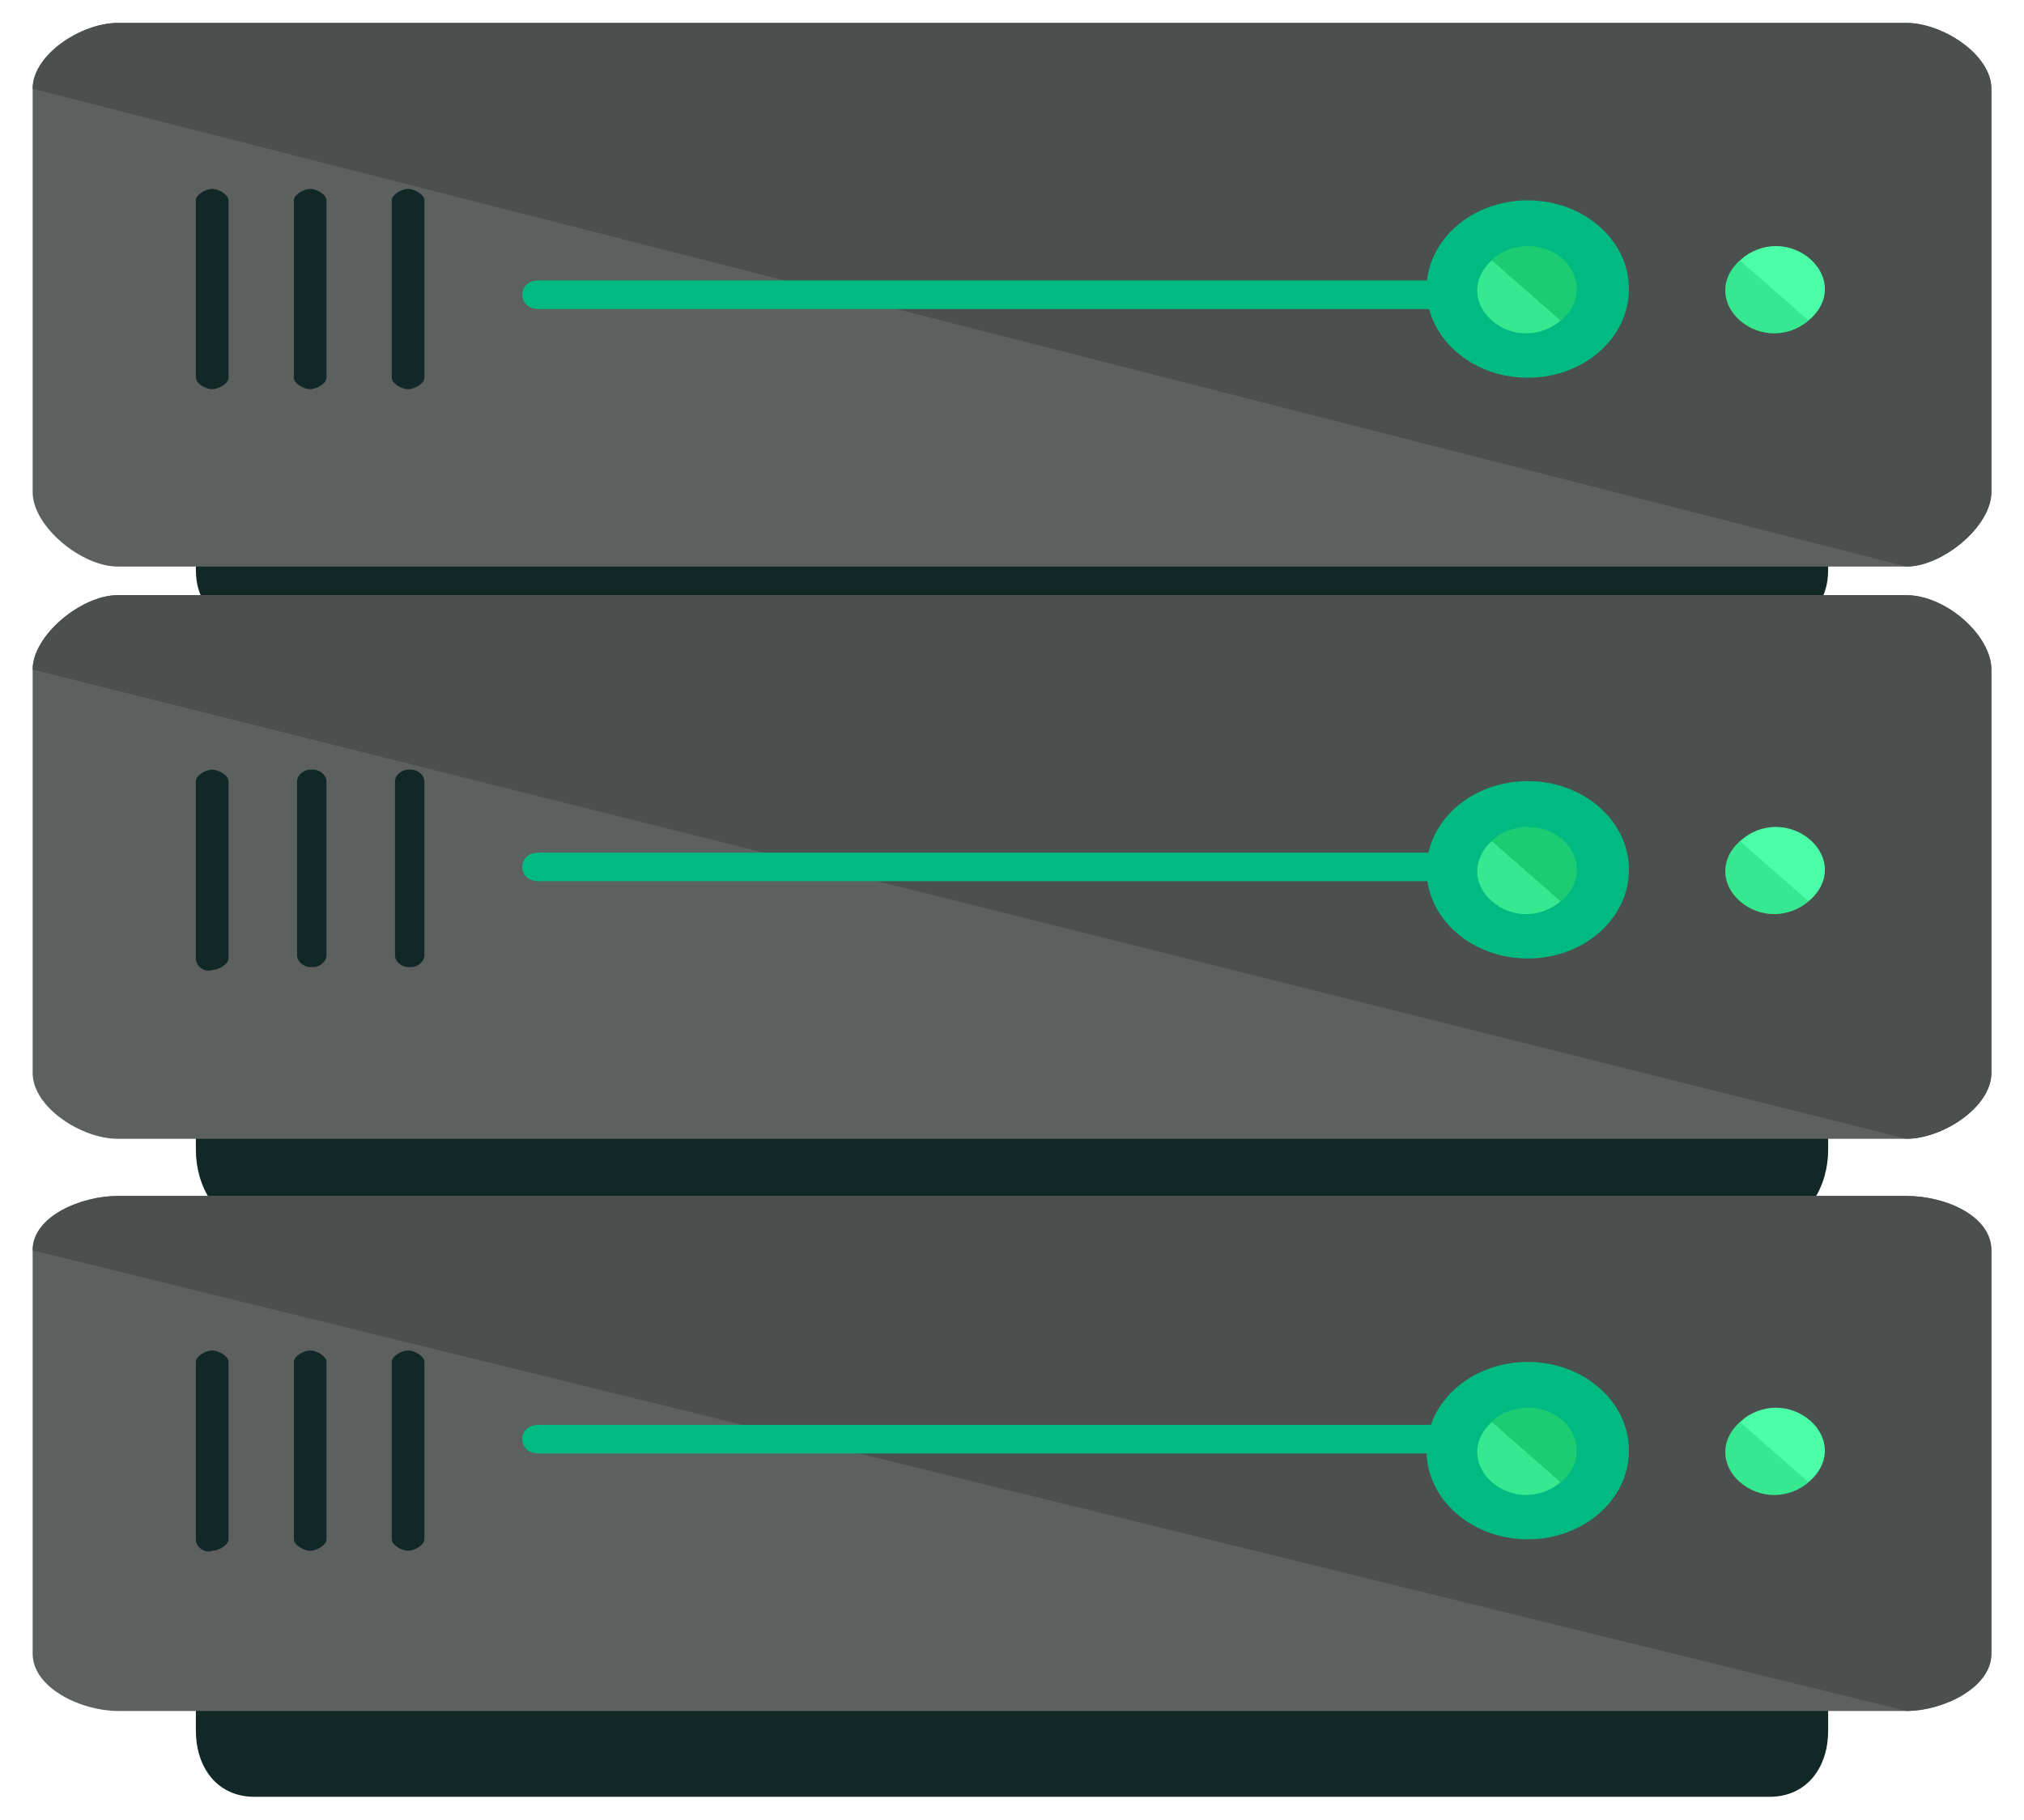<svg width="109" height="98" viewBox="0 0 89 78" fill="none" xmlns="http://www.w3.org/2000/svg">
<g clip-path="url(#clip0)">
<path d="M80.388 24.029C80.388 25.539 79.526 26.419 77.804 26.419H11.197C9.475 26.419 8.613 25.539 8.613 24.029V21.387C8.613 19.878 9.475 18.871 11.197 18.871H77.804C79.526 18.871 80.388 19.878 80.388 21.387V24.029Z" fill="#112827"/>
<path d="M87.565 20.632C87.565 22.142 85.411 23.903 83.832 23.903H5.168C3.589 23.903 1.436 22.142 1.436 20.632V2.894C1.436 1.384 3.589 0 5.168 0H83.832C85.411 0 87.565 1.384 87.565 2.894V20.632Z" fill="#5C605F"/>
<path d="M1.436 2.894C1.436 1.384 3.589 0 5.168 0H83.832C85.411 0 87.565 1.384 87.565 2.894V20.632C87.565 22.142 85.411 23.903 83.832 23.903" fill="#4B4F4E"/>
<path d="M10.049 15.6C10.049 15.852 9.618 16.103 9.331 16.103C9.044 16.103 8.613 15.852 8.613 15.6V7.8C8.613 7.548 9.044 7.297 9.331 7.297C9.618 7.297 10.049 7.548 10.049 7.8V15.6Z" fill="#112827"/>
<path d="M14.357 15.6C14.357 15.852 13.927 16.103 13.64 16.103C13.352 16.103 12.922 15.852 12.922 15.6V7.8C12.922 7.548 13.352 7.297 13.64 7.297C13.927 7.297 14.357 7.548 14.357 7.8V15.6Z" fill="#112827"/>
<path d="M18.662 15.6C18.662 15.852 18.231 16.103 17.944 16.103C17.657 16.103 17.227 15.852 17.227 15.6V7.8C17.227 7.548 17.657 7.297 17.944 7.297C18.231 7.297 18.662 7.548 18.662 7.8V15.6Z" fill="#112827"/>
<path d="M67.467 11.951C67.467 12.329 67.18 12.58 66.749 12.58H23.684C23.254 12.58 22.967 12.329 22.967 11.951C22.967 11.574 23.254 11.322 23.684 11.322H66.606C67.18 11.322 67.467 11.574 67.467 11.951Z" fill="#00BA81"/>
<path d="M67.178 15.601C69.636 15.601 71.629 13.855 71.629 11.701C71.629 9.547 69.636 7.801 67.178 7.801C64.721 7.801 62.728 9.547 62.728 11.701C62.728 13.855 64.721 15.601 67.178 15.601Z" fill="#00BA81"/>
<path d="M67.181 13.587C68.37 13.587 69.334 12.742 69.334 11.7C69.334 10.657 68.37 9.812 67.181 9.812C65.991 9.812 65.027 10.657 65.027 11.7C65.027 12.742 65.991 13.587 67.181 13.587Z" fill="#1BCC73"/>
<path d="M68.616 13.083C67.754 13.838 66.462 13.838 65.601 13.083C64.74 12.329 64.74 11.196 65.601 10.441" fill="#36E88F"/>
<path d="M80.244 11.7C80.244 12.706 79.239 13.587 78.091 13.587C76.942 13.587 75.938 12.706 75.938 11.7C75.938 10.693 76.942 9.812 78.091 9.812C79.239 9.812 80.244 10.693 80.244 11.7Z" fill="#4AFFA8"/>
<path d="M79.524 13.083C78.662 13.838 77.371 13.838 76.509 13.083C75.648 12.329 75.648 11.196 76.509 10.441" fill="#36E88F"/>
<path d="M80.388 49.567C80.388 51.076 79.526 52.838 77.804 52.838H11.197C9.475 52.838 8.613 51.076 8.613 49.567V46.925C8.613 45.415 9.475 44.031 11.197 44.031H77.804C79.526 44.031 80.388 45.415 80.388 46.925V49.567Z" fill="#112827"/>
<path d="M87.565 46.172C87.565 47.681 85.411 49.065 83.832 49.065H5.168C3.589 49.065 1.436 47.681 1.436 46.172V28.433C1.436 26.923 3.589 25.162 5.168 25.162H83.832C85.555 25.162 87.565 26.923 87.565 28.433V46.172Z" fill="#5C605F"/>
<path d="M1.436 28.433C1.436 26.923 3.589 25.162 5.168 25.162H83.832C85.555 25.162 87.565 26.923 87.565 28.433V46.172C87.565 47.681 85.411 49.065 83.832 49.065" fill="#4B4F4E"/>
<path d="M10.049 41.137C10.049 41.389 9.618 41.64 9.331 41.64C9.044 41.766 8.613 41.515 8.613 41.137V33.337C8.613 33.086 9.044 32.834 9.331 32.834C9.618 32.834 10.049 33.086 10.049 33.337V41.137Z" fill="#112827"/>
<path d="M14.354 41.011C14.354 41.263 14.067 41.515 13.78 41.515H13.637C13.35 41.515 13.062 41.263 13.062 41.011V33.337C13.062 33.086 13.35 32.834 13.637 32.834H13.78C14.067 32.834 14.354 33.086 14.354 33.337V41.011Z" fill="#112827"/>
<path d="M18.661 41.011C18.661 41.263 18.374 41.515 18.087 41.515H17.943C17.656 41.515 17.369 41.263 17.369 41.011V33.337C17.369 33.086 17.656 32.834 17.943 32.834H18.087C18.374 32.834 18.661 33.086 18.661 33.337V41.011Z" fill="#112827"/>
<path d="M67.036 37.111C67.036 37.489 66.749 37.74 66.318 37.74H23.684C23.254 37.74 22.967 37.489 22.967 37.111C22.967 36.734 23.254 36.482 23.684 36.482H66.318C66.749 36.482 67.036 36.734 67.036 37.111Z" fill="#00BA81"/>
<path d="M67.178 41.138C69.636 41.138 71.629 39.392 71.629 37.238C71.629 35.084 69.636 33.338 67.178 33.338C64.721 33.338 62.728 35.084 62.728 37.238C62.728 39.392 64.721 41.138 67.178 41.138Z" fill="#00BA81"/>
<path d="M67.181 39.126C68.37 39.126 69.334 38.281 69.334 37.239C69.334 36.196 68.37 35.352 67.181 35.352C65.991 35.352 65.027 36.196 65.027 37.239C65.027 38.281 65.991 39.126 67.181 39.126Z" fill="#1BCC73"/>
<path d="M68.616 38.62C67.754 39.375 66.462 39.375 65.601 38.62C64.74 37.866 64.74 36.733 65.601 35.978" fill="#36E88F"/>
<path d="M80.244 37.239C80.244 38.245 79.239 39.126 78.091 39.126C76.942 39.126 75.938 38.245 75.938 37.239C75.938 36.232 76.942 35.352 78.091 35.352C79.239 35.352 80.244 36.232 80.244 37.239Z" fill="#4AFFA8"/>
<path d="M79.524 38.62C78.662 39.375 77.371 39.375 76.509 38.62C75.648 37.866 75.648 36.733 76.509 35.978" fill="#36E88F"/>
<path d="M80.388 75.106C80.388 76.616 79.526 78 77.804 78H11.197C9.475 78 8.613 76.616 8.613 75.106V72.464C8.613 71.08 9.475 70.451 11.197 70.451H77.804C79.526 70.451 80.388 71.08 80.388 72.464V75.106Z" fill="#112827"/>
<path d="M87.565 71.709C87.565 73.219 85.411 74.225 83.832 74.225H5.168C3.589 74.225 1.436 73.219 1.436 71.709V53.97C1.436 52.461 3.589 51.58 5.168 51.58H83.832C85.555 51.58 87.565 52.461 87.565 53.97V71.709Z" fill="#5C605F"/>
<path d="M1.436 53.97C1.436 52.461 3.589 51.58 5.168 51.58H83.832C85.555 51.58 87.565 52.461 87.565 53.97V71.709C87.565 73.219 85.411 74.225 83.832 74.225" fill="#4B4F4E"/>
<path d="M10.049 66.676C10.049 66.928 9.618 67.18 9.331 67.18C9.044 67.305 8.613 67.054 8.613 66.676V58.876C8.613 58.625 9.044 58.373 9.331 58.373C9.618 58.373 10.049 58.625 10.049 58.876V66.676Z" fill="#112827"/>
<path d="M14.357 66.676C14.357 66.928 13.927 67.18 13.64 67.18C13.352 67.18 12.922 66.928 12.922 66.676V58.876C12.922 58.625 13.352 58.373 13.64 58.373C13.927 58.373 14.357 58.625 14.357 58.876V66.676Z" fill="#112827"/>
<path d="M18.662 66.676C18.662 66.928 18.231 67.18 17.944 67.18C17.657 67.18 17.227 66.928 17.227 66.676V58.876C17.227 58.625 17.657 58.373 17.944 58.373C18.231 58.373 18.662 58.625 18.662 58.876V66.676Z" fill="#112827"/>
<path d="M67.467 62.274C67.467 62.651 67.18 62.903 66.749 62.903H23.684C23.254 62.903 22.967 62.651 22.967 62.274C22.967 61.896 23.254 61.645 23.684 61.645H66.606C67.18 61.645 67.467 61.896 67.467 62.274Z" fill="#00BA81"/>
<path d="M67.178 66.677C69.636 66.677 71.629 64.931 71.629 62.777C71.629 60.623 69.636 58.877 67.178 58.877C64.721 58.877 62.728 60.623 62.728 62.777C62.728 64.931 64.721 66.677 67.178 66.677Z" fill="#00BA81"/>
<path d="M67.181 64.665C68.37 64.665 69.334 63.82 69.334 62.778C69.334 61.736 68.37 60.891 67.181 60.891C65.991 60.891 65.027 61.736 65.027 62.778C65.027 63.82 65.991 64.665 67.181 64.665Z" fill="#1BCC73"/>
<path d="M68.616 64.163C67.754 64.918 66.462 64.918 65.601 64.163C64.74 63.409 64.74 62.276 65.601 61.522" fill="#36E88F"/>
<path d="M80.244 62.778C80.244 63.784 79.239 64.665 78.091 64.665C76.942 64.665 75.938 63.784 75.938 62.778C75.938 61.771 76.942 60.891 78.091 60.891C79.239 60.891 80.244 61.771 80.244 62.778Z" fill="#4AFFA8"/>
<path d="M79.524 64.163C78.662 64.918 77.371 64.918 76.509 64.163C75.648 63.409 75.648 62.276 76.509 61.522" fill="#36E88F"/>
</g>
<defs>
<clipPath id="clip0">
<rect width="89" height="78" fill="white"/>
</clipPath>
</defs>
</svg>
